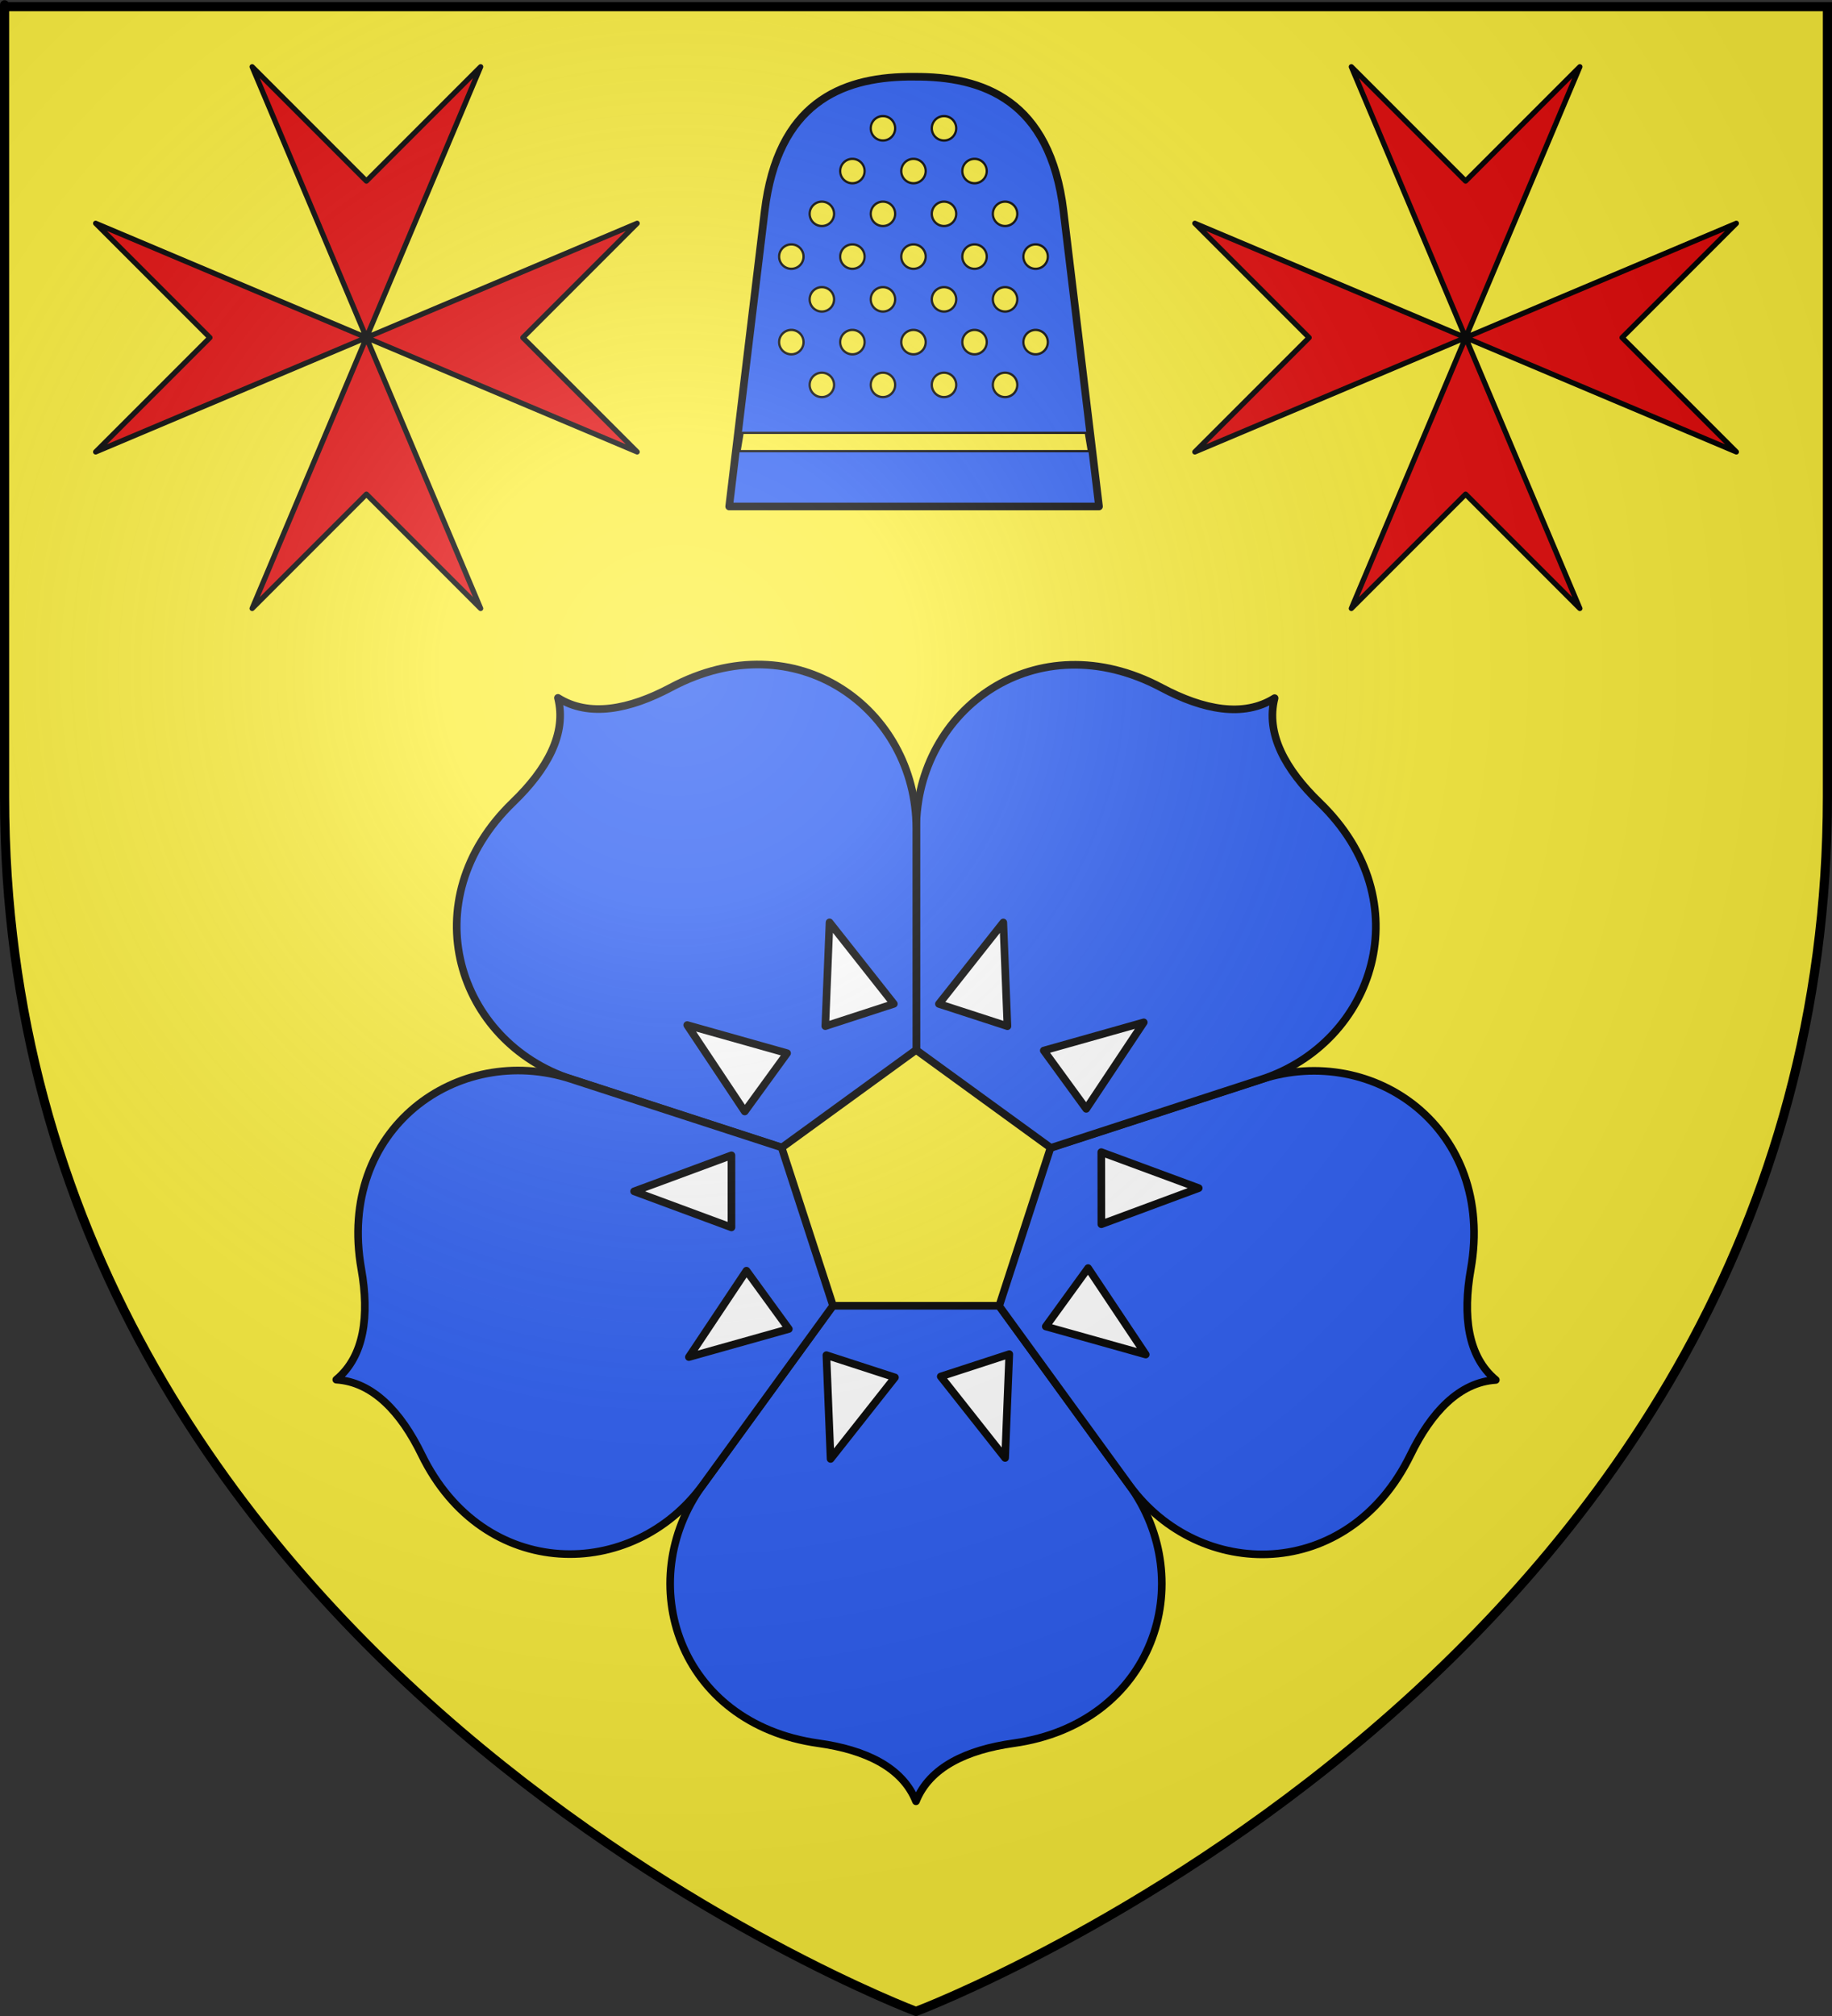 <?xml version="1.0" encoding="UTF-8" standalone="no"?>
<svg
   xmlns:dc="http://purl.org/dc/elements/1.1/"
   xmlns:cc="http://creativecommons.org/ns#"
   xmlns:rdf="http://www.w3.org/1999/02/22-rdf-syntax-ns#"
   xmlns:svg="http://www.w3.org/2000/svg"
   xmlns="http://www.w3.org/2000/svg"
   xmlns:xlink="http://www.w3.org/1999/xlink"
   xmlns:sodipodi="http://sodipodi.sourceforge.net/DTD/sodipodi-0.dtd"
   xmlns:inkscape="http://www.inkscape.org/namespaces/inkscape"
   height="660"
   width="600"
   version="1.0"
   id="svg2"
   sodipodi:version="0.32"
   inkscape:version="0.46"
   sodipodi:docname="Blason_ville_fr_Lignières-sur-Aire_(Meuse).svg"
   sodipodi:docbase="D:\Mes documents\Renaud-Notre Lapin"
   inkscape:export-filename="/Users/olivier/Desktop/Blason Rouge/Blason_Vide_3D.png"
   inkscape:export-xdpi="144"
   inkscape:export-ydpi="144"
   inkscape:output_extension="org.inkscape.output.svg.inkscape">
  <rect width="100%" height="100%" fill="#333333" stroke="none"/>
  <sodipodi:namedview
     inkscape:window-height="975"
     inkscape:window-width="1280"
     inkscape:pageshadow="2"
     inkscape:pageopacity="0.0"
     guidetolerance="10.0"
     gridtolerance="10.0"
     objecttolerance="10.0"
     borderopacity="1.0"
     bordercolor="#666666"
     pagecolor="#ffffff"
     id="base"
     showgrid="false"
     height="660px"
     inkscape:zoom="1.1590904"
     inkscape:cx="300.00013"
     inkscape:cy="330.00014"
     inkscape:window-x="-4"
     inkscape:window-y="-4"
     inkscape:current-layer="layer3"
     inkscape:object-nodes="true" />
  <desc
     id="desc4">Flag of Canton of Valais (Wallis)</desc>
  <defs
     id="defs6">
    <linearGradient
       id="linearGradient2893">
      <stop
         style="stop-color:white;stop-opacity:0.314;"
         offset="0"
         id="stop2895" />
      <stop
         id="stop2897"
         offset="0.19"
         style="stop-color:white;stop-opacity:0.251;" />
      <stop
         style="stop-color:#6b6b6b;stop-opacity:0.125;"
         offset="0.6"
         id="stop2901" />
      <stop
         style="stop-color:black;stop-opacity:0.125;"
         offset="1"
         id="stop2899" />
    </linearGradient>
    <radialGradient
       inkscape:collect="always"
       xlink:href="#linearGradient2893"
       id="radialGradient3163"
       gradientUnits="userSpaceOnUse"
       gradientTransform="matrix(1.353,0,0,1.349,-77.629,-85.747)"
       cx="221.445"
       cy="226.331"
       fx="221.445"
       fy="226.331"
       r="300" />
    <g
       id="f">
      <rect
         id="rect1964"
         style="fill:#28166f"
         y="-30"
         x="-50"
         height="60"
         width="100" />
      <g
         id="g1966"
         style="fill:#ffffff"
         transform="translate(0,-20)">
        <path
           id="path1968"
           d="M -1.212,27.818 C -1.212,22.175 -2.091,20.471 -4.542,13.98 C -5.709,10.888 -5.024,7.103 -2.858,3.601 C -2.082,2.346 -1.114,1.214 0,0 C 1.114,1.214 2.082,2.346 2.858,3.601 C 5.024,7.103 5.709,10.888 4.542,13.98 C 2.091,20.471 1.212,22.175 1.212,27.818 L -1.212,27.818 z" />
        <path
           id="rwi"
           d="M 2.922,27.672 C 2.922,21.721 5.239,17.829 8.501,16.66 C 9.949,16.141 11.808,16.387 13.519,18.107 C 15.638,20.236 16.255,26.1 10.036,27.228 C 10.694,26.272 10.655,24.147 9.322,23.441 C 8.331,22.916 7.209,23.188 6.646,23.564 C 5.822,24.116 4.917,25.67 4.967,27.672 L 2.922,27.672 z" />
        <path
           id="path1971"
           d="M 1.777,30.183 C 1.79,32.191 2.795,33.518 4.516,34.257 C 4.295,34.955 3.257,36.378 1.831,36.281 C 1.55,37.787 1.282,38.632 0,40 C -1.282,38.632 -1.55,37.787 -1.831,36.281 C -3.257,36.378 -4.295,34.955 -4.516,34.257 C -2.795,33.518 -1.79,32.191 -1.777,30.183 L 1.777,30.183 z" />
        <use
           xlink:href="#rwi"
           height="400"
           width="800"
           y="0"
           x="0"
           id="use1973"
           transform="scale(-1,1)" />
        <rect
           id="rect1975"
           y="27.331"
           x="-7.923"
           height="3.218"
           width="15.846" />
      </g>
    </g>
    <g
       id="s">
      <g
         id="c">
        <path
           id="t"
           d="M 0,0 L 0,1 L 0.5,1 L 0,0 z"
           transform="matrix(0.951,0.309,-0.309,0.951,0,-1)" />
        <use
           xlink:href="#t"
           transform="scale(-1,1)"
           id="use2144"
           x="0"
           y="0"
           width="810"
           height="540" />
      </g>
      <g
         id="a">
        <use
           xlink:href="#c"
           transform="matrix(0.309,0.951,-0.951,0.309,0,0)"
           id="use2147"
           x="0"
           y="0"
           width="810"
           height="540" />
        <use
           xlink:href="#c"
           transform="matrix(-0.809,0.588,-0.588,-0.809,0,0)"
           id="use2149"
           x="0"
           y="0"
           width="810"
           height="540" />
      </g>
      <use
         xlink:href="#a"
         transform="scale(-1,1)"
         id="use2151"
         x="0"
         y="0"
         width="810"
         height="540" />
    </g>
  </defs>
  <g
     inkscape:groupmode="layer"
     id="layer3"
     inkscape:label="Fond écu"
     style="display:inline">
    <path
       id="path2855"
       style="fill:#fcef3c;fill-opacity:1;fill-rule:evenodd;stroke:none;stroke-width:1px;stroke-linecap:butt;stroke-linejoin:miter;stroke-opacity:1"
       d="M 300,658.5 C 300,658.5 598.5,546.18 598.5,260.728 C 598.5,-24.723 598.5,2.176 598.5,2.176 L 1.5,2.176 L 1.5,260.728 C 1.5,546.18 300,658.5 300,658.5 z"
       sodipodi:nodetypes="cccccc" />
    <g
       id="g3714"
       transform="translate(212.95,-619.159)" />
    <g
       id="layer9"
       inkscape:label="Fond d'écu"
       transform="translate(212.95,-619.159)">
      <g
         transform="matrix(2,0,0,2,-732.892,-1853.188)"
         inkscape:label="Meubles"
         id="g2807" />
      <g
         transform="matrix(2,0,0,2,1696.976,-413.55)"
         inkscape:label="Meubles"
         id="g4626" />
      <g
         id="g5271"
         inkscape:label="Meubles"
         transform="matrix(2,0,0,2,-732.892,-453.188)" />
      <g
         id="g5273"
         inkscape:label="Reflet final"
         transform="matrix(2,0,0,2,-732.892,-453.188)" />
      <g
         id="g5275"
         inkscape:label="Contour final"
         transform="matrix(2,0,0,2,-732.892,-453.188)" />
    </g>
    <g
       id="layer6"
       inkscape:label="Reflet final"
       transform="translate(212.95,-619.159)" />
    <g
       id="layer5"
       inkscape:label="Contour final"
       transform="translate(212.95,-619.159)" />
  </g>
  <g
     inkscape:groupmode="layer"
     id="layer4"
     inkscape:label="Meubles">
    <path
       id="path7181"
       d="M 442.582,21.86 L 480,110.53 L 517.417,21.86 L 480,59.277 L 442.582,21.86 z M 480,110.53 L 568.67,147.947 L 531.253,110.53 L 568.67,73.113 L 480,110.53 z M 480,110.53 L 442.582,199.2 L 480,161.783 L 517.417,199.2 L 480,110.53 z M 480,110.53 L 391.329,73.113 L 428.747,110.53 L 391.329,147.947 L 480,110.53 z"
       style="display:inline;fill:#e20909;fill-opacity:1;stroke:#000000;stroke-width:1.719;stroke-linejoin:round;stroke-miterlimit:4;stroke-dasharray:none;stroke-opacity:1" />
    <use
       style="display:inline"
       x="0"
       y="0"
       xlink:href="#path7181"
       id="use3674"
       transform="translate(-360,0)"
       width="600"
       height="660" />
    <g
       style="display:inline"
       id="g2711"
       transform="translate(300,-970)">
      <path
         id="path2566"
         d="M -27.257,1397.492 L -69.882,1456.18 C -92.805,1487.741 -78.004,1534.267 -31.944,1540.711 C -16.651,1542.851 -4.439,1548.555 -0.007,1559.711 C 4.425,1548.555 16.637,1542.851 31.931,1540.711 C 77.99,1534.267 92.791,1487.741 69.868,1456.18 L 27.243,1397.492 L -0.007,1397.492 L -27.257,1397.492 z"
         style="fill:#2b5df2;fill-opacity:1;stroke:#000000;stroke-width:2.5;stroke-linecap:round;stroke-linejoin:round;stroke-miterlimit:4;stroke-dasharray:none;stroke-opacity:1" />
      <use
         height="660"
         width="600"
         transform="matrix(0.309,0.951,-0.951,0.309,1293.437,939.721)"
         id="use2668"
         xlink:href="#use2666"
         y="0"
         x="0" />
      <use
         height="660"
         width="600"
         transform="matrix(0.309,0.951,-0.951,0.309,1293.426,939.755)"
         id="use2666"
         xlink:href="#use2664"
         y="0"
         x="0" />
      <use
         height="660"
         width="600"
         transform="matrix(0.309,0.951,-0.951,0.309,1293.419,939.734)"
         id="use2664"
         xlink:href="#use2662"
         y="0"
         x="0" />
      <use
         height="660"
         width="600"
         transform="matrix(0.309,0.951,-0.951,0.309,1293.419,939.734)"
         id="use2662"
         xlink:href="#path2566"
         y="0"
         x="0" />
      <path
         sodipodi:nodetypes="cccc"
         id="path2574"
         d="M 7.508,1298.664 L 28.592,1271.999 L 29.947,1305.955 L 7.508,1298.664 z"
         style="fill:#ffffff;fill-opacity:1;stroke:#000000;stroke-width:2.5;stroke-linecap:round;stroke-linejoin:round;stroke-miterlimit:4;stroke-dasharray:none;stroke-opacity:1" />
      <use
         height="660"
         width="600"
         transform="matrix(0.809,-0.588,0.588,0.809,-799.387,259.731)"
         id="use2617"
         xlink:href="#path2574"
         y="0"
         x="0" />
      <use
         height="660"
         width="600"
         transform="matrix(0.309,-0.951,0.951,0.309,-1293.437,939.731)"
         id="use2619"
         xlink:href="#path2574"
         y="0"
         x="0" />
      <use
         height="660"
         width="600"
         transform="matrix(0.809,-0.588,0.588,0.809,-799.386,259.739)"
         id="use2621"
         xlink:href="#use2619"
         y="0"
         x="0" />
      <use
         height="660"
         width="600"
         transform="matrix(0.809,-0.588,0.588,0.809,-799.387,259.737)"
         id="use2623"
         xlink:href="#use2621"
         y="0"
         x="0" />
      <use
         height="660"
         width="600"
         transform="matrix(0.809,-0.588,0.588,0.809,-799.389,259.734)"
         id="use2625"
         xlink:href="#use2623"
         y="0"
         x="0" />
      <use
         height="660"
         width="600"
         transform="matrix(0.809,-0.588,0.588,0.809,-799.385,259.735)"
         id="use2627"
         xlink:href="#use2625"
         y="0"
         x="0" />
      <use
         height="660"
         width="600"
         transform="matrix(0.809,-0.588,0.588,0.809,-799.385,259.735)"
         id="use2629"
         xlink:href="#use2627"
         y="0"
         x="0" />
      <use
         height="660"
         width="600"
         transform="matrix(0.809,-0.588,0.588,0.809,-799.385,259.735)"
         id="use2631"
         xlink:href="#use2629"
         y="0"
         x="0" />
      <use
         height="660"
         width="600"
         transform="matrix(0.809,-0.588,0.588,0.809,-799.386,259.743)"
         id="use2633"
         xlink:href="#use2631"
         y="0"
         x="0" />
    </g>
    <path
       style="fill:#2b5df2;fill-opacity:1;stroke:#000000;stroke-width:2.5;stroke-linecap:round;stroke-linejoin:round;stroke-miterlimit:4;stroke-dasharray:none;stroke-opacity:1"
       d="M 297.25,25.125 C 275.418,25.47 254.679,33.877 250.438,69.156 L 238.812,165.812 L 299.375,165.812 L 359.938,165.812 L 348.312,69.156 C 343.934,32.739 321.967,24.964 299.375,25.125 C 298.669,25.12 297.954,25.114 297.25,25.125 z"
       id="path3694" />
    <path
       sodipodi:type="arc"
       style="fill:#fcef3c;fill-opacity:1;stroke:#000000;stroke-width:0.789;stroke-linecap:round;stroke-linejoin:round;stroke-miterlimit:4;stroke-dasharray:none;stroke-opacity:1"
       id="path3699"
       sodipodi:cx="-400.56815"
       sodipodi:cy="53.906685"
       sodipodi:rx="4.305172"
       sodipodi:ry="4.1179905"
       d="M -396.263,53.907 A 4.305,4.118 0 1 1 -404.873,53.907 A 4.305,4.118 0 1 1 -396.263,53.907 z"
       transform="matrix(0.929,0,0,0.971,671.301,3.663)" />
    <use
       x="0"
       y="0"
       xlink:href="#path3699"
       id="use3701"
       transform="translate(-20,0)"
       width="600"
       height="660"
       style="stroke:#000000;stroke-opacity:1;stroke-width:0.75" />
    <use
       x="0"
       y="0"
       xlink:href="#path3699"
       id="use3703"
       transform="translate(20,0)"
       width="600"
       height="660"
       style="stroke:#000000;stroke-opacity:1;stroke-width:0.75" />
    <use
       x="0"
       y="0"
       xlink:href="#path3699"
       id="use3705"
       transform="translate(-10,14)"
       width="600"
       height="660"
       style="stroke:#000000;stroke-opacity:1;stroke-width:0.75" />
    <use
       x="0"
       y="0"
       xlink:href="#use3701"
       id="use3707"
       transform="translate(-10,14)"
       width="600"
       height="660"
       style="stroke:#000000;stroke-opacity:1;stroke-width:0.75" />
    <use
       x="0"
       y="0"
       xlink:href="#use3703"
       id="use3709"
       transform="translate(-10,14)"
       width="600"
       height="660"
       style="stroke:#000000;stroke-opacity:1;stroke-width:0.75" />
    <use
       x="0"
       y="0"
       xlink:href="#use3709"
       id="use3711"
       transform="translate(20,0)"
       width="600"
       height="660"
       style="stroke:#000000;stroke-opacity:1;stroke-width:0.75" />
    <use
       x="0"
       y="0"
       xlink:href="#path3699"
       id="use3713"
       transform="translate(20,28)"
       width="600"
       height="660"
       style="stroke:#000000;stroke-opacity:1;stroke-width:0.75" />
    <use
       x="0"
       y="0"
       xlink:href="#use3701"
       id="use3715"
       transform="translate(20,28)"
       width="600"
       height="660"
       style="stroke:#000000;stroke-opacity:1;stroke-width:0.75" />
    <use
       x="0"
       y="0"
       xlink:href="#use3703"
       id="use3717"
       transform="translate(20,28)"
       width="600"
       height="660"
       style="stroke:#000000;stroke-opacity:1;stroke-width:0.75" />
    <use
       x="0"
       y="0"
       xlink:href="#use3713"
       id="use3719"
       transform="translate(-40,0)"
       width="600"
       height="660"
       style="stroke:#000000;stroke-opacity:1;stroke-width:0.75" />
    <use
       x="0"
       y="0"
       xlink:href="#use3715"
       id="use3721"
       transform="translate(-40,0)"
       width="600"
       height="660"
       style="stroke:#000000;stroke-opacity:1;stroke-width:0.75" />
    <use
       x="0"
       y="0"
       xlink:href="#use3705"
       id="use3723"
       transform="translate(0,-28)"
       width="600"
       height="660"
       style="stroke:#000000;stroke-opacity:1;stroke-width:0.75" />
    <use
       x="0"
       y="0"
       xlink:href="#use3709"
       id="use3725"
       transform="translate(0,-28)"
       width="600"
       height="660"
       style="stroke:#000000;stroke-opacity:1;stroke-width:0.75" />
    <use
       x="0"
       y="0"
       xlink:href="#use3705"
       id="use3727"
       transform="translate(0,28)"
       width="600"
       height="660"
       style="stroke:#000000;stroke-opacity:1;stroke-width:0.75" />
    <use
       x="0"
       y="0"
       xlink:href="#use3707"
       id="use3729"
       transform="translate(0,28)"
       width="600"
       height="660"
       style="stroke:#000000;stroke-opacity:1;stroke-width:0.75" />
    <use
       x="0"
       y="0"
       xlink:href="#use3709"
       id="use3731"
       transform="translate(0,28)"
       width="600"
       height="660"
       style="stroke:#000000;stroke-opacity:1;stroke-width:0.75" />
    <use
       x="0"
       y="0"
       xlink:href="#use3711"
       id="use3733"
       transform="translate(0,28)"
       width="600"
       height="660"
       style="stroke:#000000;stroke-opacity:1;stroke-width:0.75" />
    <use
       x="0"
       y="0"
       xlink:href="#use3727"
       id="use3735"
       transform="translate(0,28)"
       width="600"
       height="660"
       style="stroke:#000000;stroke-opacity:1;stroke-width:0.75" />
    <use
       x="0"
       y="0"
       xlink:href="#use3729"
       id="use3737"
       transform="translate(0,28)"
       width="600"
       height="660"
       style="stroke:#000000;stroke-opacity:1;stroke-width:0.75" />
    <use
       x="0"
       y="0"
       xlink:href="#use3731"
       id="use3739"
       transform="translate(0,28)"
       width="600"
       height="660"
       style="stroke:#000000;stroke-opacity:1;stroke-width:0.75" />
    <use
       x="0"
       y="0"
       xlink:href="#use3733"
       id="use3741"
       transform="translate(0,28)"
       width="600"
       height="660"
       style="stroke:#000000;stroke-opacity:1;stroke-width:0.75" />
    <use
       x="0"
       y="0"
       xlink:href="#use3713"
       id="use3743"
       transform="translate(0,28)"
       width="600"
       height="660"
       style="stroke:#000000;stroke-opacity:1;stroke-width:0.75" />
    <use
       x="0"
       y="0"
       xlink:href="#use3715"
       id="use3745"
       transform="translate(0,28)"
       width="600"
       height="660"
       style="stroke:#000000;stroke-opacity:1;stroke-width:0.75" />
    <use
       x="0"
       y="0"
       xlink:href="#use3717"
       id="use3747"
       transform="translate(0,28)"
       width="600"
       height="660"
       style="stroke:#000000;stroke-opacity:1;stroke-width:0.75" />
    <use
       x="0"
       y="0"
       xlink:href="#use3719"
       id="use3749"
       transform="translate(0,28)"
       width="600"
       height="660"
       style="stroke:#000000;stroke-opacity:1;stroke-width:0.75" />
    <use
       x="0"
       y="0"
       xlink:href="#use3721"
       id="use3751"
       transform="translate(0,28)"
       width="600"
       height="660"
       style="stroke:#000000;stroke-opacity:1;stroke-width:0.75" />
    <path
       style="fill:#fcef3c;fill-opacity:1;stroke:#000000;stroke-width:0.75;stroke-linecap:round;stroke-linejoin:round;stroke-miterlimit:4;stroke-opacity:1"
       d="M 243.2,141.709 L 355.628,141.709 L 356.628,147.709 L 242.2,147.709 L 243.2,141.709 z"
       id="rect3753"
       sodipodi:nodetypes="ccccc" />
  </g>
  <g
     inkscape:groupmode="layer"
     id="layer2"
     inkscape:label="Reflet final"
     sodipodi:insensitive="true">
    <path
       sodipodi:nodetypes="cccccc"
       d="M 300,658.5 C 300,658.5 598.5,546.18 598.5,260.728 C 598.5,-24.723 598.5,2.176 598.5,2.176 L 1.5,2.176 L 1.5,260.728 C 1.5,546.18 300,658.5 300,658.5 z "
       style="opacity:1;fill:url(#radialGradient3163);fill-opacity:1;fill-rule:evenodd;stroke:none;stroke-width:1px;stroke-linecap:butt;stroke-linejoin:miter;stroke-opacity:1"
       id="path2875"
       inkscape:export-xdpi="144"
       inkscape:export-ydpi="144" />
  </g>
  <g
     inkscape:groupmode="layer"
     id="layer1"
     inkscape:label="Contour final"
     sodipodi:insensitive="true">
    <path
       sodipodi:nodetypes="cccccc"
       d="M 300,658.5 C 300,658.5 1.5,546.18 1.5,260.728 C 1.5,-24.723 1.5,2.176 1.5,2.176 L 598.5,2.176 L 598.5,260.728 C 598.5,546.18 300,658.5 300,658.5 z "
       style="opacity:1;fill:none;fill-opacity:1;fill-rule:evenodd;stroke:#000000;stroke-width:3;stroke-linecap:butt;stroke-linejoin:miter;stroke-miterlimit:4;stroke-dasharray:none;stroke-opacity:1"
       id="path1411"
       inkscape:export-xdpi="144"
       inkscape:export-ydpi="144" />
  </g>
</svg>
